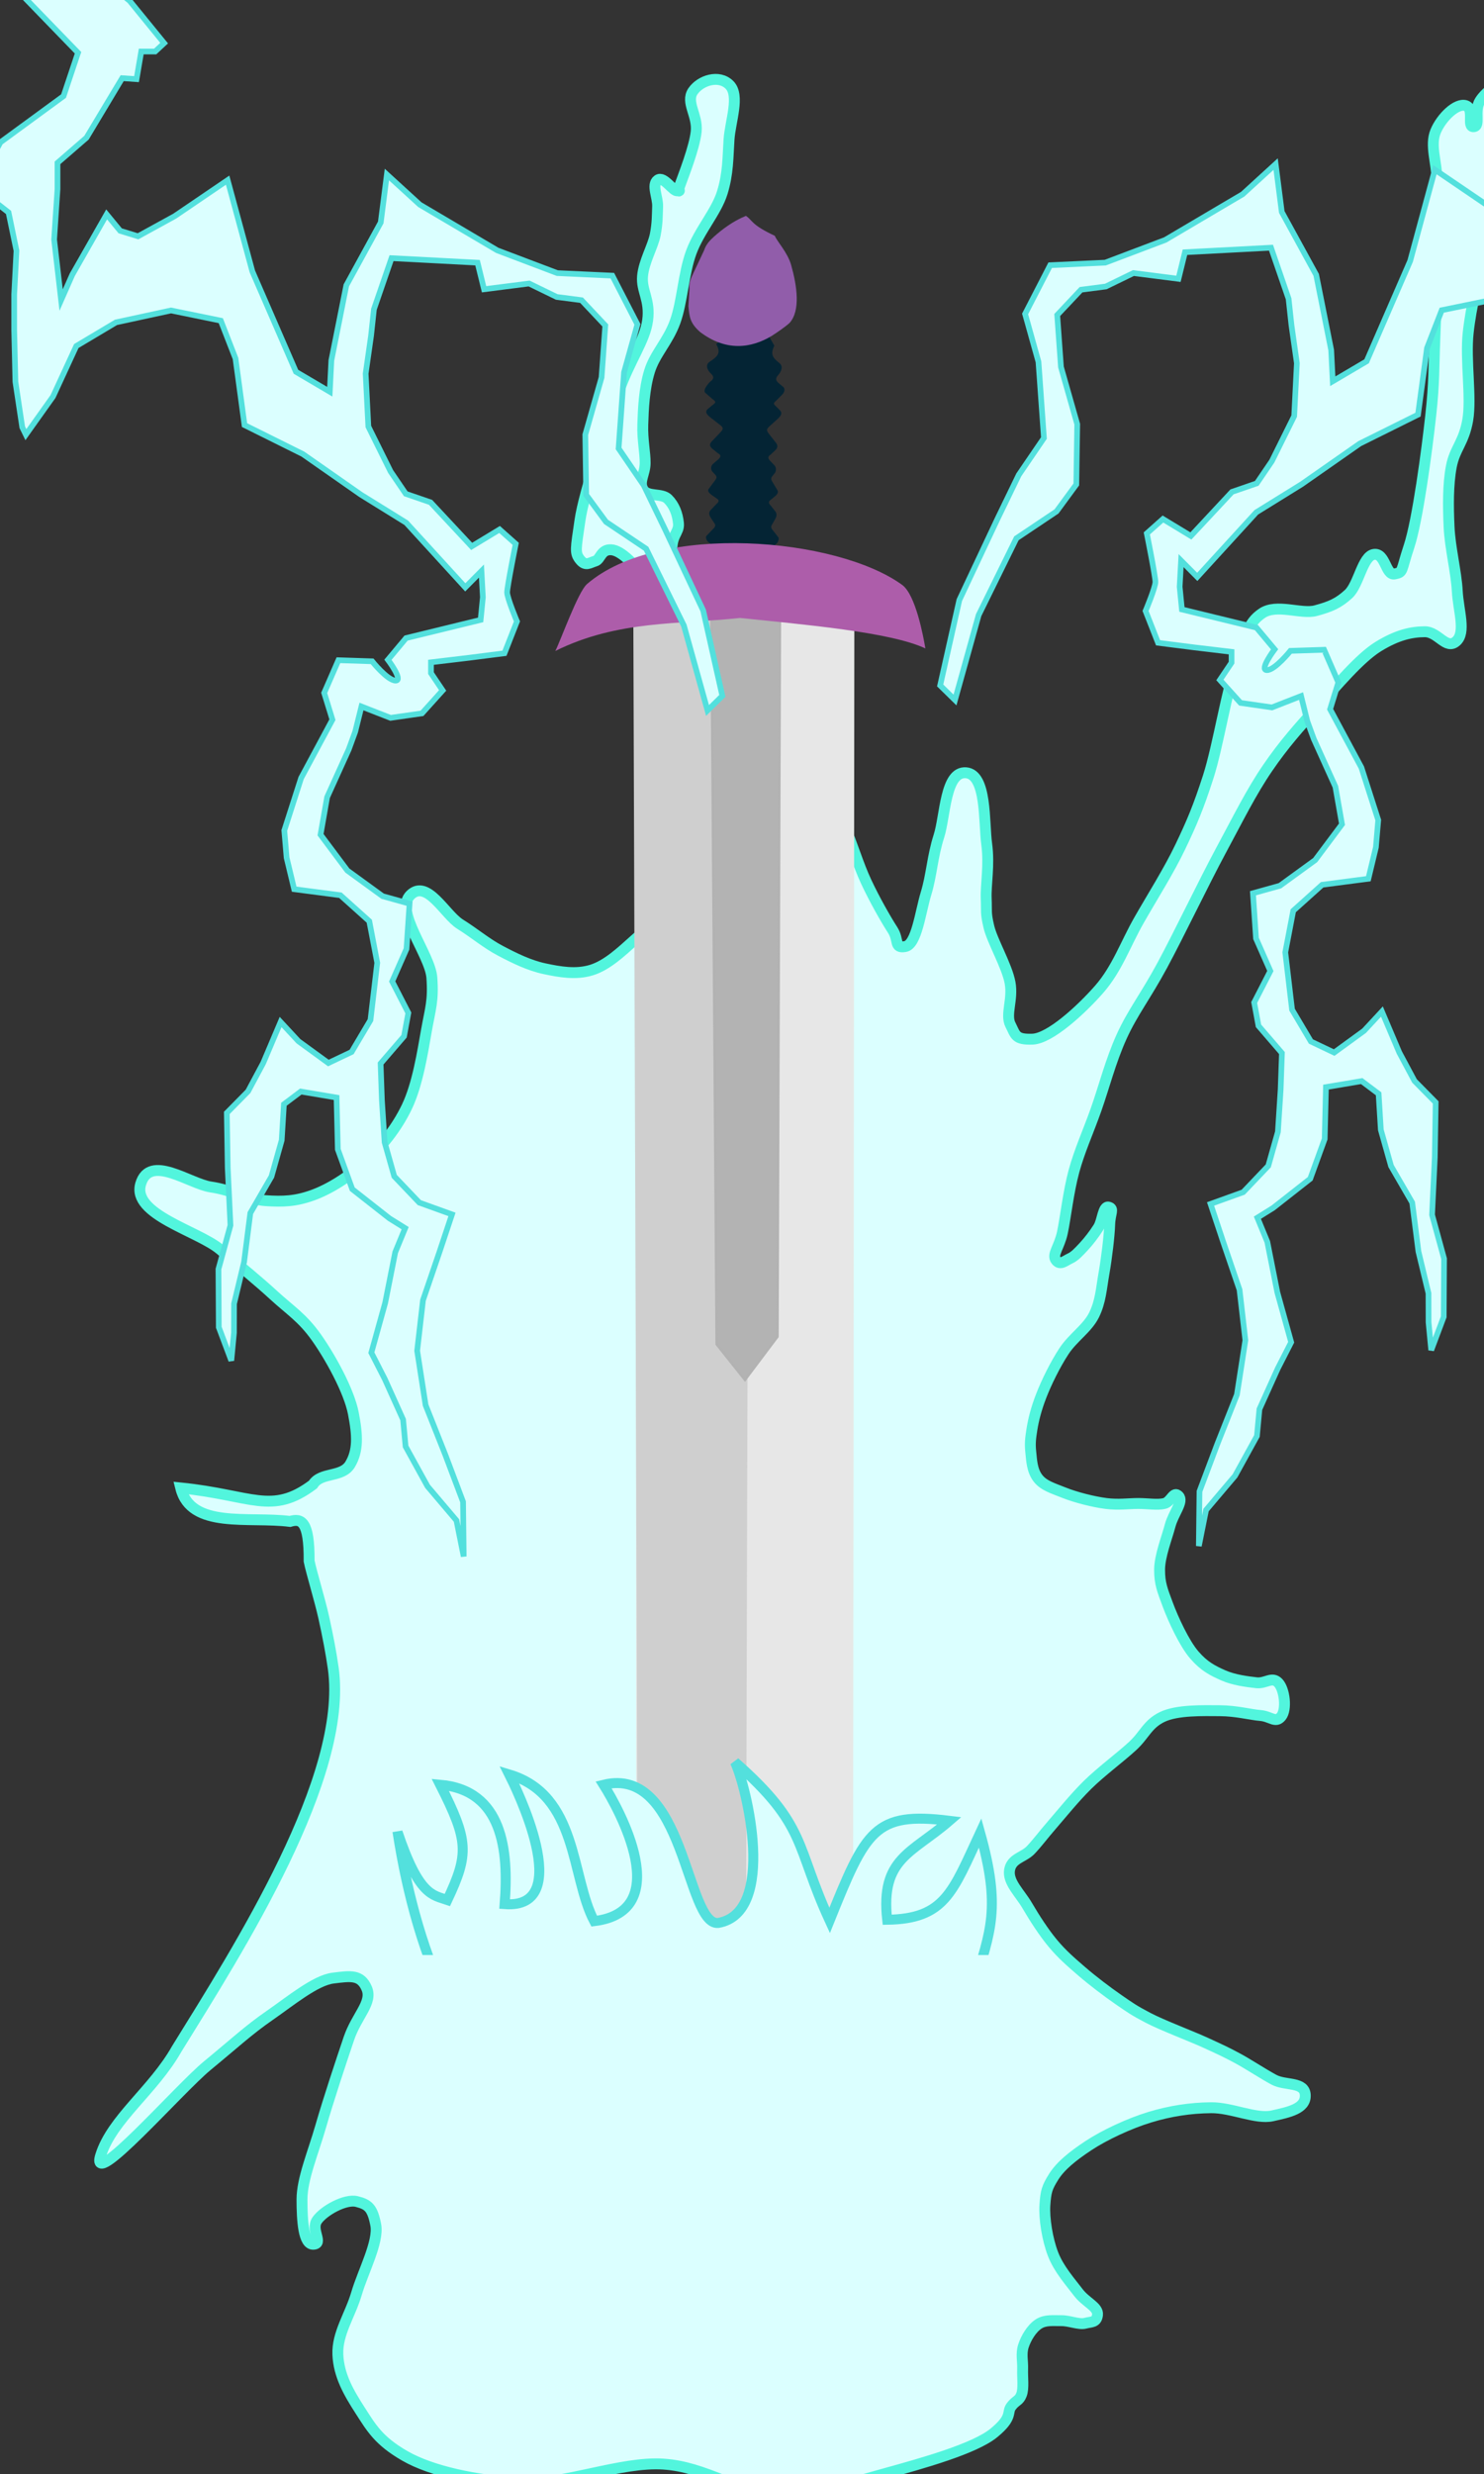 <?xml version="1.0" encoding="UTF-8" standalone="no"?>
<!-- Created with Inkscape (http://www.inkscape.org/) -->

<svg
   width="850.227"
   height="1416.979"
   viewBox="0 0 850.227 1416.979"
   version="1.1"
   id="SVGRoot"
   sodipodi:docname="AtaqueElectrico.svg"
   inkscape:version="1.1.2 (0a00cf5339, 2022-02-04)"
   inkscape:export-filename="/home/ciro/Desktop/david/Enemi/DefensaEnemigo/21.png"
   inkscape:export-xdpi="96"
   inkscape:export-ydpi="96"
   xmlns:inkscape="http://www.inkscape.org/namespaces/inkscape"
   xmlns:sodipodi="http://sodipodi.sourceforge.net/DTD/sodipodi-0.dtd"
   xmlns="http://www.w3.org/2000/svg"
   xmlns:svg="http://www.w3.org/2000/svg">
  <rect x="0" y="0" width="850.227" height="1416.979" fill="#333333" stroke="none"/>
  <sodipodi:namedview
     id="namedview1048"
     pagecolor="#505050"
     bordercolor="#eeeeee"
     borderopacity="1"
     inkscape:pageshadow="0"
     inkscape:pageopacity="0"
     inkscape:pagecheckerboard="0"
     inkscape:document-units="px"
     showgrid="false"
     inkscape:zoom="0.1767767"
     inkscape:cx="480.83261"
     inkscape:cy="545.88643"
     inkscape:window-width="1024"
     inkscape:window-height="740"
     inkscape:window-x="1360"
     inkscape:window-y="0"
     inkscape:window-maximized="1"
     inkscape:current-layer="layer1"
     inkscape:snap-global="false" />
  <defs
     id="defs1043" />
  <g
     inkscape:label="Capa 1"
     inkscape:groupmode="layer"
     id="layer1"
     transform="translate(-149.678,514.473)">
    <path
       style="fill:#dbffff;fill-opacity:1;stroke:#52f5dd;stroke-width:6.243;stroke-linecap:butt;stroke-linejoin:miter;stroke-opacity:1;stroke-miterlimit:4;stroke-dasharray:none"
       d="m 207.35,719.922 c 6.527,-20.933 30.16,-37.291 43.581,-61.02 35.91,-57.99 98.287,-155.911 89.689,-217.894 -1.239,-8.843 -3.191,-19.036 -5.479,-29.293 -2.288,-10.258 -7.016,-25.556 -8.359,-32.168 0.149,-23.241 -4.607,-24.554 -10.952,-22.719 -23.708,-3.01 -56.807,4.467 -62.629,-19.176 40.818,4.102 52.097,15.806 75.791,-1.962 4.556,-7.352 16.686,-3.797 21.299,-11.564 4.613,-7.766 4.336,-16.323 1.827,-29.241 -2.509,-12.917 -13.349,-32.464 -21.31,-43.634 -7.961,-11.17 -15.013,-15.433 -24.172,-23.842 -9.159,-8.41 -18.177,-15.711 -30.89,-26.373 -12.713,-10.662 -50.624,-19.929 -45.473,-37.459 5.151,-17.53 28.169,-0.018 40.16,1.715 11.991,1.733 21.759,7.219 31.597,7.854 9.839,0.636 16.929,0.391 26.671,-3.099 9.742,-3.49 20.962,-10.538 30.171,-19.087 9.209,-8.549 17.916,-18.942 24.003,-31.742 6.087,-12.8 8.939,-31.226 11.137,-43.618 2.198,-12.392 4.074,-16.951 3.084,-30.211 -0.991,-13.26 -21.763,-38.166 -12.216,-47.369 9.547,-9.203 19.803,11.393 28.36,16.74 8.557,5.347 14.928,10.924 23.029,15.205 8.1,4.281 16.571,8.464 25.391,10.339 8.82,1.875 17.979,3.503 26.879,0.777 8.901,-2.726 17.099,-10.5 24.286,-16.936 7.187,-6.436 14.833,-12.51 18.698,-21.188 3.865,-8.678 2.64,-21.867 3.794,-27.949 1.154,-6.083 1.493,-2.921 2.139,-8.729 0.646,-5.808 -5.57,-23.066 -0.459,-26.057 5.111,-2.991 7.142,4.52 9.394,8.344 2.252,3.825 -0.104,12.549 3.358,13.516 3.463,0.966 3.973,-1.191 6.306,-7.783 2.333,-6.592 1.904,-21.18 0.672,-32.061 -1.233,-10.881 -4.835,-20.361 -8.204,-32.413 -3.369,-12.052 -7.364,-27.733 -12.193,-39.798 -4.829,-12.066 -9.905,-24.209 -16.316,-32.465 -6.411,-8.256 -14.264,-16.91 -20.229,-17.192 -5.965,-0.282 -5.992,5.626 -9.13,6.506 -3.138,0.879 -5.431,3.208 -8.625,-0.768 -3.194,-3.975 -2.436,-6.159 -0.076,-22.558 2.36,-16.4 15.173,-53.911 21.864,-72.931 6.691,-19.019 15.34,-29.865 16.911,-41.646 1.571,-11.781 -3.681,-16.859 -2.924,-25.28 0.757,-8.421 6.004,-17.099 7.298,-23.843 1.293,-6.744 1.126,-10.879 1.343,-16.079 0.217,-5.2 -3.594,-12.404 0,-15.084 3.594,-2.68 9.063,7.051 11.491,6.033 2.428,-1.019 -0.739,2.547 1.251,-3.002 1.989,-5.549 8.385,-21.632 9.357,-30.87 0.972,-9.238 -6.123,-16.756 -1.897,-23.018 4.226,-6.262 14.921,-9.754 20.979,-3.662 6.058,6.093 0.43,20.871 -0.266,31.176 -0.696,10.305 -0.446,19.423 -3.879,30.512 -3.433,11.089 -13.174,21.676 -17.756,34.127 -4.582,12.451 -5.12,28.534 -9.303,39.939 -4.182,11.405 -11.553,18.273 -14.635,28.292 -3.082,10.02 -3.554,21.687 -3.837,30.517 -0.284,8.83 1.414,15.919 1.343,22.121 -0.071,6.202 -3.809,10.429 -1.253,14.969 2.556,4.54 10.735,1.874 14.335,5.484 3.599,3.61 5.468,8.394 6.009,13.966 0.541,5.571 -4.581,6.639 -3.678,17.529 0.903,10.889 11.775,28.407 17.132,43.273 5.356,14.867 11.668,33.866 14.948,45.892 3.28,12.026 3.453,19.979 5.715,25.785 2.261,5.806 3.604,6.147 5.62,9.593 2.016,3.446 0.815,12.475 6.477,11.083 5.662,-1.392 3.584,-16.243 4.057,-26.399 0.473,-10.155 -1.691,-23.143 -2.015,-34.127 -0.324,-10.983 -0.96,-23.077 0,-31.733 0.96,-8.655 -3.896,-20.388 4.5,-19.956 8.396,0.431 3.649,28.125 5.405,37.208 1.756,9.083 3.786,11.199 4.231,17.442 0.444,6.243 -5.259,15.681 -1.835,19.355 3.425,3.674 6.968,-5.357 11.004,-2.38 4.036,2.977 0.896,9.444 4.354,19.643 3.458,10.199 13.491,27.768 18.722,39.962 5.231,12.193 8.184,22.897 12.898,33.003 4.714,10.106 11.21,21.544 15.126,27.603 3.916,6.06 0.675,10.684 7.237,9.567 6.562,-1.117 8.692,-19.778 11.929,-30.345 3.237,-10.566 3.634,-21.204 7.379,-32.835 3.745,-11.631 3.517,-37.283 15.519,-36.352 12.002,0.931 10.182,28.512 11.857,40.725 1.675,12.213 -0.602,23.334 -0.273,31.22 0.329,7.886 -0.413,7.792 1.485,16.06 1.897,8.267 10.395,22.564 12.186,32.222 1.791,9.657 -2.784,18.222 0.214,24.089 2.999,5.867 2.667,8.6 12.656,8.248 9.989,-0.352 27.883,-16.826 38.159,-28.538 10.276,-11.712 15.075,-25.951 22.831,-39.552 7.756,-13.602 17.115,-28.298 23.691,-42.066 6.576,-13.768 10.307,-22.482 15.994,-40.111 5.687,-17.629 10.751,-50.598 16.538,-66.009 5.787,-15.411 5.819,-21.769 14.202,-27.562 8.383,-5.793 22.473,0.691 30.822,-1.554 8.349,-2.246 12.982,-4.157 18.846,-9.562 5.864,-5.405 7.983,-21.729 14.547,-22.67 6.564,-0.941 6.687,12.226 11.831,11.198 5.145,-1.029 3.399,-1.135 8.29,-15.893 4.891,-14.759 10.239,-55.053 12.404,-74.914 2.166,-19.86 1.653,-27.097 2.336,-43.745 0.682,-16.648 1.45,-41.043 1.605,-56.14 0.156,-15.097 -0.07,-23.957 -0.275,-34.417 -0.205,-10.46 -4.207,-20.359 -0.883,-28.341 3.324,-7.981 11.948,-16.37 17.233,-14.743 5.285,1.627 0.474,12.386 4.58,12.058 4.106,-0.327 -0.034,-9.06 3.635,-14.822 3.67,-5.762 12.467,-11.616 19.947,-15.026 7.48,-3.411 17.182,-3.241 24.072,-4.886 6.89,-1.645 12.028,-5.011 17.291,-4.757 5.262,0.254 10.928,-2.652 13.141,4.985 2.212,7.637 -9.112,17.984 -15.936,26.55 -6.824,8.566 -17.661,14.932 -25.076,23.873 -7.415,8.941 -14.029,19.356 -19.166,29.341 -5.137,9.985 -8.119,17.862 -11.78,29.988 -3.662,12.126 -7.576,27.249 -9.275,42.802 -1.699,15.553 1.968,37.054 -0.247,49.93 -2.216,12.876 -7.466,16.388 -9.415,26.707 -1.95,10.319 -1.824,22.562 -1.289,34.5 0.535,11.938 4.126,25.816 4.701,36.792 0.575,10.976 5.16,23.743 -0.64,28.773 -5.799,5.03 -10.296,-5.553 -17.993,-5.511 -7.697,0.042 -15.815,1.837 -26.586,8.457 -10.771,6.62 -24.059,22.669 -34.638,34.328 -10.579,11.659 -19.531,21.673 -28.877,35.372 -9.347,13.698 -16.42,28.102 -26.539,46.902 -10.119,18.799 -24.225,48.376 -33.815,66.115 -9.59,17.739 -16.898,26.795 -23.2,40.654 -6.302,13.859 -10.132,29.078 -14.691,41.93 -4.559,12.852 -9.445,23.422 -12.637,35.193 -3.192,11.771 -4.809,26.624 -6.601,35.092 -1.793,8.468 -6.122,12.538 -3.726,15.818 2.396,3.28 5.297,0.313 8.06,-0.926 2.763,-1.239 4.993,-3.755 7.762,-6.694 2.769,-2.939 6.151,-7.308 8.548,-11.127 2.396,-3.819 2.586,-12.485 5.86,-11.593 3.274,0.892 0.76,3.527 0.574,9.902 -0.186,6.374 -1.755,19.437 -3.285,28.087 -1.53,8.65 -1.861,16.024 -5.662,23.745 -3.802,7.722 -12.108,12.92 -17.196,20.667 -5.088,7.747 -10.1,17.986 -13.047,25.569 -2.946,7.583 -4.466,13.754 -5.352,19.217 -0.886,5.463 -1.172,8.401 -0.671,13.136 0.5,4.736 0.69,10.348 3.979,14.764 3.289,4.416 8.66,5.879 15.18,8.498 6.52,2.619 16.856,5.233 23.971,6.132 7.114,0.899 12.816,0 18.389,0 5.572,0 11.138,0.974 15.045,0 3.907,-0.974 5.131,-7.402 8.143,-4.259 3.012,3.142 -3.011,9.878 -4.859,16.904 -1.848,7.026 -6.03,17.47 -6.044,25.303 -0.019,7.833 1.595,11.676 4.701,20.02 3.106,8.344 9.482,22.205 15.206,28.815 5.725,6.61 10.503,8.934 16.533,11.627 6.03,2.692 13.787,3.671 19.083,4.256 5.296,0.585 8.871,-3.786 12.489,0 3.618,3.786 4.962,15.29 1.683,19.317 -3.279,4.027 -6.035,-0.081 -11.903,-0.566 -5.869,-0.485 -13.837,-2.704 -23.268,-2.746 -9.431,-0.042 -24.527,-0.552 -33.051,3.602 -8.524,4.154 -9.914,10.16 -17.007,16.686 -7.093,6.525 -18.069,14.623 -25.724,22.168 -7.654,7.545 -14.855,16.551 -20.266,22.784 -5.411,6.233 -8.195,10.163 -12.287,14.502 -4.092,4.34 -11.099,4.769 -12.167,11.581 -1.067,6.812 5.945,13.128 10.074,20.184 4.129,7.056 9.583,15.57 14.866,21.866 5.283,6.296 10.225,10.532 16.465,15.922 6.24,5.389 14.676,11.78 21.045,16.172 6.369,4.392 8.684,6.121 16.973,10.444 8.289,4.323 24.605,10.433 33.089,14.33 8.484,3.897 11.406,5.216 17.922,8.711 6.516,3.495 14.567,8.894 21.083,12.404 6.515,3.51 17.596,0.9 17.925,8.795 0.329,7.894 -9.608,9.792 -18.904,11.877 -9.296,2.086 -23.283,-4.79 -35.074,-4.663 -11.791,0.127 -23.306,1.843 -35.131,5.44 -11.824,3.597 -26.084,10.284 -35.193,16.321 -9.109,6.037 -15.903,11.542 -19.819,17.765 -3.916,6.224 -4.532,8.522 -5.051,16.16 -0.519,7.638 1.384,19.704 4.701,28.265 3.317,8.561 10.126,16.135 14.443,21.852 4.317,5.717 11.498,8.231 11.002,12.782 -0.496,4.552 -3.471,3.915 -7.046,4.847 -3.575,0.932 -9.249,-1.569 -13.73,-1.482 -4.481,0.087 -9.067,-0.642 -12.993,1.913 -3.926,2.555 -7.206,8.019 -8.682,12.605 -1.476,4.586 -0.273,8.589 -0.459,13.236 -0.186,4.647 0.764,10.97 -0.663,14.646 -1.428,3.675 -3.138,3.097 -5.853,6.677 -2.715,3.58 1.167,6.067 -9.945,15.204 -11.112,9.137 -41.163,17.42 -62.146,23.249 -20.983,5.828 -41.759,12.58 -63.356,11.717 -21.597,-0.863 -39.176,-15.48 -63.811,-17.098 -24.635,-1.618 -57.04,12.13 -82.013,10.88 -24.973,-1.249 -50.897,-6.833 -66.076,-15.543 -15.179,-8.711 -19.281,-16.122 -25.728,-26.124 -6.447,-10.002 -12.264,-19.993 -12.733,-32.033 -0.468,-12.04 7.085,-22.549 10.712,-34.917 3.626,-12.368 12.883,-29.608 10.996,-39.304 -1.887,-9.696 -4.283,-11.676 -10.863,-13.329 -6.58,-1.653 -18.927,5.234 -22.75,10.736 -3.823,5.502 3.811,13.325 -2.045,13.725 -5.856,0.4 -6.594,-13.957 -6.594,-25.696 -5.7e-4,-11.739 6.297,-26.452 10.729,-41.825 4.432,-15.373 11.669,-37.115 16.118,-50.255 4.449,-13.14 13.709,-20.63 10.245,-28.719 -3.464,-8.089 -9.204,-7.159 -19.29,-5.918 -10.087,1.24 -24.394,13.121 -36.452,21.474 -12.058,8.353 -19.49,15.401 -35.64,28.696 -16.149,13.295 -67.584,72.317 -61.057,51.384 z"
       id="path186960"
       sodipodi:nodetypes="zcczcccczzzzzzzzzzzzzzzzzzzzzzzzzzzzzzzzzzzzzzzzzzzzzzzzzzzzzzzzzzzzzzzzzzzzzzzzzzzzzzzzzzzzzzzzzzzzzzzzzzzzzzzzzzzzzzzzzzzzzzzzzzzzzzzzzzzzzzzzzzzzzzzzzzzzzzzzzzzzzzzzzzzzzzzzzzzzzzzzzzzzzzzzzzzzzzzzzzzzzzzzzzzzzz" />
    <g
       id="g4566"
       transform="matrix(1.568,0,0,1.749,104.747,-705.963)">
      <g
         id="g4553">
        <g
           id="g4416"
           transform="rotate(-179.756,325.157,538.333)">
          <path
             style="fill:#e7e7e7;fill-opacity:1;stroke:#e6e8e6;stroke-width:1px;stroke-linecap:butt;stroke-linejoin:miter;stroke-opacity:1"
             d="m 389.934,772.279 c -28.565,8.733 -49.911,7.939 -78.932,7.963 l -1.45,-461.125 c 10.204,-13.626 22.31,-28.068 35.464,-36.633 3.267,-2.423 3.566,-2.682 6.54,-0.334 9.562,7.903 34.572,25.552 36.187,35.414 z"
             id="path158284"
             sodipodi:nodetypes="ccccccc" />
          <g
             id="g167135"
             style="stroke-width:0.965"
             transform="matrix(-0.9,0.526,0.52,0.89,307.943,120.098)">
            <path
               style="fill:#cfcfcf;fill-opacity:1;stroke:#cfcfcf;stroke-width:0.965px;stroke-linecap:butt;stroke-linejoin:miter;stroke-opacity:1"
               d="M 284.665,572.148 248.399,589.247 28.602,201.795 c 1.866,-16.696 9.05,-31.985 15.323,-47.514 z"
               id="path161312"
               sodipodi:nodetypes="ccccc" />
            <path
               style="fill:#b3b3b3;fill-opacity:1;stroke:#b2b2b2;stroke-width:0.965px;stroke-linecap:butt;stroke-linejoin:miter;stroke-opacity:1"
               d="M 156.984,351.34 154.009,366.082 273.208,578.338 294.692,567.303 173.567,357.429 Z"
               id="path161314"
               sodipodi:nodetypes="cccccc" />
          </g>
        </g>
        <g
           id="g158162"
           transform="matrix(1.49,-0.001,0.014,-1.034,-60.256,952.057)"
           style="stroke-width:0.965">
          <path
             style="fill:#042434;fill-opacity:1;stroke:none;stroke-width:0.096;stroke-linecap:butt;stroke-linejoin:miter;stroke-miterlimit:4;stroke-dasharray:none;stroke-opacity:1"
             d="m 242.943,705.164 c -1.066,-2.804 -0.282,-3.895 1.274,-5.504 0.92,-0.863 0.675,-2.493 -0.297,-3.869 -0.74,-1.079 -0.447,-1.812 0.204,-2.492 l 1.102,-1.184 c 0.413,-0.434 0.504,-1.337 -0.112,-2.3 l -1.563,-2.063 c -0.957,-0.995 -0.504,-1.181 0.27,-2.18 l 0.77,-0.993 c 0.524,-0.856 0.183,-1.528 -0.426,-2.367 l -2.106,-2.492 c -1.13,-1.219 -0.616,-1.735 0.15,-3.022 l 1.413,-2.292 c 0.605,-0.968 0.391,-1.738 -0.242,-2.48 l -1.046,-1.284 c -0.635,-0.493 -0.75,-1.102 -0.018,-2.049 l 0.922,-1.212 c 0.534,-0.664 0.595,-1.747 0.219,-2.514 l -0.739,-1.208 c -0.172,-0.387 -0.242,-0.788 0.076,-1.463 l 1.205,-2.552 c 0.532,-0.877 0.161,-1.494 -0.597,-2.347 l -0.989,-1.033 c -0.533,-0.508 -0.386,-1.083 0.089,-1.694 l 1.239,-2.011 c 0.434,-0.936 0.23,-1.597 -0.243,-2.684 l -0.589,-1.351 c -0.352,-0.572 -0.224,-1.256 0.226,-1.847 l 1.331,-2.16 c 0.269,-0.359 0.011,-1.46 -0.282,-1.876 l -0.741,-0.841 c -0.498,-0.518 -0.25,-1.03 0.072,-1.411 l 0.836,-1.055 c 0.318,-0.498 -0.139,-0.955 -0.547,-1.383 l -1.632,-1.795 c -1.028,-1.418 -1.379,-1.423 -2.997,-1.207 l -3.627,0.483 -2.386,-0.009 -5.12,5.634 1.347,1.081 0.041,2.983 0.483,3.478 -0.898,1.973 0.797,2.793 -0.171,1.665 1.479,2.564 -1.714,3.155 0.937,2.961 -0.741,3.041 1.21,3.991 -1.139,1.967 1.813,5.211 c -0.307,6.088 -2.532,9.883 -1.472,11.085 1.335,4.068 0.544,7.353 0.544,7.353 2.051,2.335 -0.377,6.971 -1.869,9.282 10.877,13.442 8.168,12.44 14.252,-0.474 z"
             id="path143292"
             sodipodi:nodetypes="ccccccccccccccccccccccccccccccccccccccccccccccccccccccccc" />
          <path
             d="m 228.691,705.639 c 1.266,-2.804 0.335,-3.895 -1.513,-5.504 -1.092,-0.863 -0.802,-2.493 0.352,-3.869 0.879,-1.079 0.531,-1.812 -0.242,-2.492 0,0 -1.908,-2.521 -1.176,-3.484 l 1.856,-2.063 c 1.137,-0.995 0.598,-1.181 -0.321,-2.18 l -0.915,-0.993 c -0.622,-0.856 -0.217,-1.528 0.506,-2.367 l 2.501,-2.492 c 1.342,-1.219 0.731,-1.735 -0.178,-3.022 l -1.678,-2.292 c -0.718,-0.968 -0.465,-1.738 0.287,-2.48 l 1.242,-1.284 c 0.755,-0.493 0.89,-1.102 0.022,-2.049 l -1.095,-1.212 c -0.634,-0.664 -0.707,-1.747 -0.26,-2.514 l 0.878,-1.208 c 0.204,-0.387 0.288,-0.788 -0.091,-1.463 l -1.431,-2.552 c -0.632,-0.877 -0.191,-1.494 0.709,-2.347 l 1.175,-1.033 c 0.633,-0.508 0.458,-1.083 -0.106,-1.694 l -1.472,-2.011 c -0.516,-0.936 -0.274,-1.597 0.289,-2.684 l 0.7,-1.351 c 0.418,-0.572 0.265,-1.256 -0.268,-1.847 l -1.581,-2.16 c -0.319,-0.359 -0.013,-1.46 0.335,-1.876 l 0.881,-0.841 c 0.592,-0.518 0.296,-1.03 -0.086,-1.411 l -0.993,-1.055 c -0.377,-0.498 0.165,-0.955 0.65,-1.383 l 1.938,-1.795 c 1.221,-1.418 1.638,-1.423 3.56,-1.207 -3.059,18.222 3.146,80.737 -4.473,70.217 z"
             style="fill:#042434;fill-opacity:1;stroke:none;stroke-width:0.096;stroke-linecap:butt;stroke-linejoin:miter;stroke-miterlimit:4;stroke-dasharray:none;stroke-opacity:1"
             id="path154945"
             sodipodi:nodetypes="ccccccscccccccccccscccccsccccccccccc" />
        </g>
        <path
           style="fill:#915daa;fill-opacity:1;stroke:none;stroke-width:1px;stroke-linecap:butt;stroke-linejoin:miter;stroke-opacity:1"
           d="m 284.452,218.191 c -3.622,-2.849 -3.907,-4.902 -4.26,-8.435 l 0.368,-5.644 c -0.172,-2.072 0.508,-3.414 1.439,-5.186 l 3.921,-7.458 c 0.682,-1.957 2.153,-3.298 3.525,-4.415 2.885,-2.342 7.09,-5.205 11.768,-6.882 2.499,1.493 1.76,2.837 10.546,6.525 0.814,1.872 4.665,5.399 5.99,9.629 2.121,6.771 3.457,14.874 -0.599,18.902 -1.512,1.255 -4.294,2.956 -6.458,4.216 -7.75,4.196 -16.872,5.108 -26.24,-1.252 z"
           id="path128140"
           sodipodi:nodetypes="ccccccccsccc" />
      </g>
      <path
         style="fill:#ad5daa;fill-opacity:1;stroke:none;stroke-width:1px;stroke-linecap:butt;stroke-linejoin:miter;stroke-opacity:1"
         d="m 231.566,322.634 c 22.858,-10.165 45.204,-8.64 67.487,-10.807 23.1,2.145 54.974,4.592 67.721,9.975 -0.737,-3.966 -3.566,-17.588 -8.469,-20.791 -23.882,-15.596 -88.962,-20.617 -115.194,-0.263 -3.259,2.529 -9.64,18.546 -11.546,21.886 z"
         id="path134996"
         sodipodi:nodetypes="cccssc" />
    </g>
    <path
       style="fill:#dbffff;fill-opacity:1;stroke:#53e0dd;stroke-width:3.255;stroke-linecap:butt;stroke-linejoin:miter;stroke-miterlimit:4;stroke-dasharray:none;stroke-opacity:1"
       d="m 159.789,-519.927 34.586,35.666 -8.282,24.806 -36.182,26.489 -13.876,25.653 18.536,14.494 4.543,21.914 -1.299,24.988 v 20.598 l 0.687,29.467 3.927,26.067 2.074,4.241 15.551,-21.842 13.348,-28.923 22.739,-13.549 31.501,-6.819 28.527,5.841 8.443,21.675 5.156,38.127 33.414,16.609 33.297,23.256 25.95,16.078 33.817,36.99 9.264,-9.332 0.821,14.973 -1.285,12.993 -42.71,10.413 -10.397,12.423 c 0,0 9.002,11.924 4.396,11.924 -4.606,0 -13.465,-11.045 -13.465,-11.045 l -19.299,-0.627 -8.157,18.72 4.724,15.342 -17.939,33.405 -9.636,30.044 1.326,15.608 4.33,18.012 26.473,3.459 16.565,14.879 4.558,23.813 -3.879,32.817 -10.813,18.253 -13.311,6.331 -17.148,-12.485 -10.219,-11.008 -9.949,23.438 -8.715,16.293 -12.148,12.323 0.518,31.472 1.561,32.899 -6.873,25.092 0.194,33.322 7.17,19.088 1.526,-15.999 0.042,-16.572 5.75,-23.923 3.575,-28.007 12.129,-20.964 5.851,-20.737 1.26,-20.613 9.69,-7.289 20.484,3.452 0.725,29.676 8.284,22.799 21.257,16.694 9.025,5.624 -5.684,13.804 -5.75,28.978 -7.934,28.531 7.727,15.135 10.469,23.215 1.423,15.349 12.566,22.82 16.588,19.575 4.133,20.613 -0.362,-31.299 -10.247,-27.156 -11.213,-28.234 -4.833,-31.137 3.337,-28.923 9.338,-27.327 7.273,-21.826 -18.703,-6.734 -14.374,-15.07 -5.524,-19.521 -1.557,-24.178 -0.738,-20.917 13.429,-15.58 2.464,-13.369 -9.262,-18.038 8.215,-18.644 1.748,-25.889 -15.447,-4.303 -20.2,-14.685 -15.359,-20.519 3.772,-21.487 12.4,-27.378 3.698,-10.129 3.575,-14.422 16.674,6.505 18,-2.589 11.842,-13.131 -6.687,-9.922 v -6.178 l 21.669,-2.582 20.435,-2.601 7.162,-18.236 c 0,0 -5.639,-13.394 -5.639,-16.62 0,-3.226 4.929,-27.791 4.929,-27.791 l -9.249,-8.235 -16.006,9.692 -23.548,-25.237 -14.196,-4.892 -8.674,-12.747 -12.765,-25.773 -1.542,-30.281 3.1,-21.72 1.643,-15.176 10.085,-29.248 49.275,2.59 3.739,15.226 25.799,-3.3 15.832,7.704 14.2,1.846 13.636,14.468 -2.143,29.774 -9.324,32.759 0.526,34.515 11.339,15.443 22.981,15.399 21.635,43.972 13.55,48.627 8.502,-8.332 -10.983,-48.907 -21.825,-46.411 -12.24,-25.287 -14.399,-21.103 3.122,-43.608 7.663,-27.45 -14.372,-27.905 -31.551,-1.463 -34.373,-13.012 -44.37,-26.182 -18.879,-17.252 -3.512,27.427 -19.725,36.034 -8.579,43.019 -0.904,17.896 -19.388,-11.426 -24.969,-57.464 -14.166,-52.269 -30.326,20.613 -21.025,11.535 -10.211,-3.137 -7.754,-9.408 -19.708,34.596 -6.368,14.445 -4.009,-34.641 1.924,-28.857 v -15.051 l 16.619,-14.412 20.442,-34.084 8.227,0.556 2.697,-15.837 h 7.986 l 5.132,-4.783 -19.782,-24.257 -20.998,-17.054 z"
       id="path202870" />
    <path
       style="fill:#dbffff;fill-opacity:1;stroke:#53e0dd;stroke-width:3.255;stroke-linecap:butt;stroke-linejoin:miter;stroke-miterlimit:4;stroke-dasharray:none;stroke-opacity:1"
       d="m 1092.084,-525.913 -34.586,35.666 8.282,24.806 36.182,26.489 13.876,25.653 -18.536,14.494 -4.543,21.914 1.299,24.988 v 20.598 l -0.687,29.467 -3.927,26.067 -2.074,4.241 -15.551,-21.842 -13.348,-28.923 -22.739,-13.549 -31.501,-6.819 -28.527,5.841 -8.443,21.675 -5.156,38.127 -33.414,16.609 -33.297,23.256 -25.95,16.078 -33.817,36.99 -9.264,-9.332 -0.822,14.973 1.285,12.993 42.709,10.413 10.397,12.423 c 0,0 -9.002,11.924 -4.396,11.924 4.606,0 13.464,-11.045 13.464,-11.045 l 19.299,-0.627 8.157,18.72 -4.724,15.342 17.939,33.405 9.636,30.044 -1.326,15.608 -4.33,18.012 -26.473,3.459 -16.566,14.879 -4.558,23.813 3.879,32.817 10.813,18.253 13.311,6.331 17.148,-12.485 10.219,-11.008 9.949,23.438 8.715,16.293 12.148,12.323 -0.518,31.472 -1.561,32.899 6.873,25.092 -0.194,33.322 -7.17,19.088 -1.526,-15.999 -0.042,-16.572 -5.75,-23.923 -3.575,-28.007 -12.129,-20.964 -5.851,-20.737 -1.26,-20.613 -9.69,-7.289 -20.484,3.452 -0.725,29.676 -8.284,22.799 -21.257,16.694 -9.025,5.624 5.684,13.804 5.75,28.978 7.934,28.531 -7.727,15.135 -10.469,23.215 -1.423,15.349 -12.566,22.82 -16.588,19.575 -4.133,20.613 0.362,-31.299 10.247,-27.156 11.213,-28.234 4.833,-31.137 -3.337,-28.923 -9.338,-27.327 -7.273,-21.826 18.703,-6.734 14.374,-15.07 5.524,-19.521 1.557,-24.178 0.738,-20.917 -13.429,-15.58 -2.464,-13.369 9.262,-18.038 -8.215,-18.644 -1.748,-25.889 15.447,-4.303 20.2,-14.685 15.359,-20.519 -3.772,-21.487 -12.4,-27.378 -3.698,-10.129 -3.575,-14.422 -16.674,6.505 -18,-2.589 -11.842,-13.131 6.687,-9.922 v -6.178 l -21.669,-2.582 -20.435,-2.601 -7.162,-18.236 c 0,0 5.639,-13.394 5.639,-16.62 0,-3.226 -4.929,-27.791 -4.929,-27.791 l 9.249,-8.235 16.006,9.692 23.548,-25.237 14.196,-4.892 8.674,-12.747 12.765,-25.773 1.542,-30.281 -3.1,-21.72 -1.643,-15.176 -10.085,-29.248 -49.275,2.59 -3.739,15.226 -25.799,-3.3 -15.832,7.704 -14.2,1.846 -13.636,14.468 2.143,29.774 9.324,32.759 -0.526,34.515 -11.339,15.443 -22.981,15.399 -21.635,43.972 -13.55,48.627 -8.502,-8.332 10.983,-48.907 21.825,-46.411 12.241,-25.287 14.399,-21.103 -3.122,-43.608 -7.663,-27.45 14.372,-27.905 31.551,-1.463 34.373,-13.012 44.37,-26.182 18.879,-17.252 3.512,27.427 19.725,36.034 8.579,43.019 0.903,17.896 19.388,-11.426 24.969,-57.464 14.166,-52.269 30.326,20.613 21.025,11.535 10.211,-3.137 7.754,-9.408 19.708,34.596 6.368,14.445 4.009,-34.641 -1.924,-28.857 v -15.051 l -16.619,-14.412 -20.442,-34.084 -8.227,0.556 -2.697,-15.837 h -7.986 l -5.132,-4.783 19.782,-24.257 20.998,-17.054 z"
       id="path202870-0" />
    <path
       style="fill:#dbffff;fill-opacity:1;stroke:#53e0dd;stroke-width:5.724;stroke-linecap:butt;stroke-linejoin:miter;stroke-miterlimit:4;stroke-dasharray:none;stroke-opacity:1"
       d="m 377.451,534.736 c 12.262,36.564 20.203,36.008 28.543,38.878 12.55,-26.596 12.052,-33.996 -4.113,-66.004 35.698,3.175 39.383,37.254 36.927,68.375 41.383,3.145 5.695,-68.126 2.639,-74.249 39.551,11.827 35.234,58.692 48.674,83.996 46.558,-5.693 14.263,-63.982 5.372,-78.091 46.49,-11.397 47.249,80.714 65.634,79.135 33.904,-5.87 16.19,-78.639 9.618,-92.143 41.576,36.572 34.399,47.611 54.254,90.692 20.876,-51.714 25.641,-62.356 68.605,-57.065 -21.603,18.698 -39.559,21.464 -35.624,56.675 33.092,-0.498 37.479,-15.891 53.249,-49.712 11.98,42.871 6.172,55.76 -3.608,87.723 C 652.533,720.82 465.756,742.978 408.645,637.261 392.799,606.892 382.913,570.131 377.451,534.736 Z"
       id="path207793"
       sodipodi:nodetypes="cccccccccccccccc" />
    <rect
       style="fill:#dbffff;fill-opacity:1;stroke:none;stroke-width:3.9;stroke-linecap:round;stroke-linejoin:round;stroke-miterlimit:4;stroke-dasharray:none;stroke-opacity:1;paint-order:markers fill stroke"
       id="rect212466"
       width="359.11"
       height="105.41"
       x="371.092"
       y="605.137" />
  </g>
</svg>
